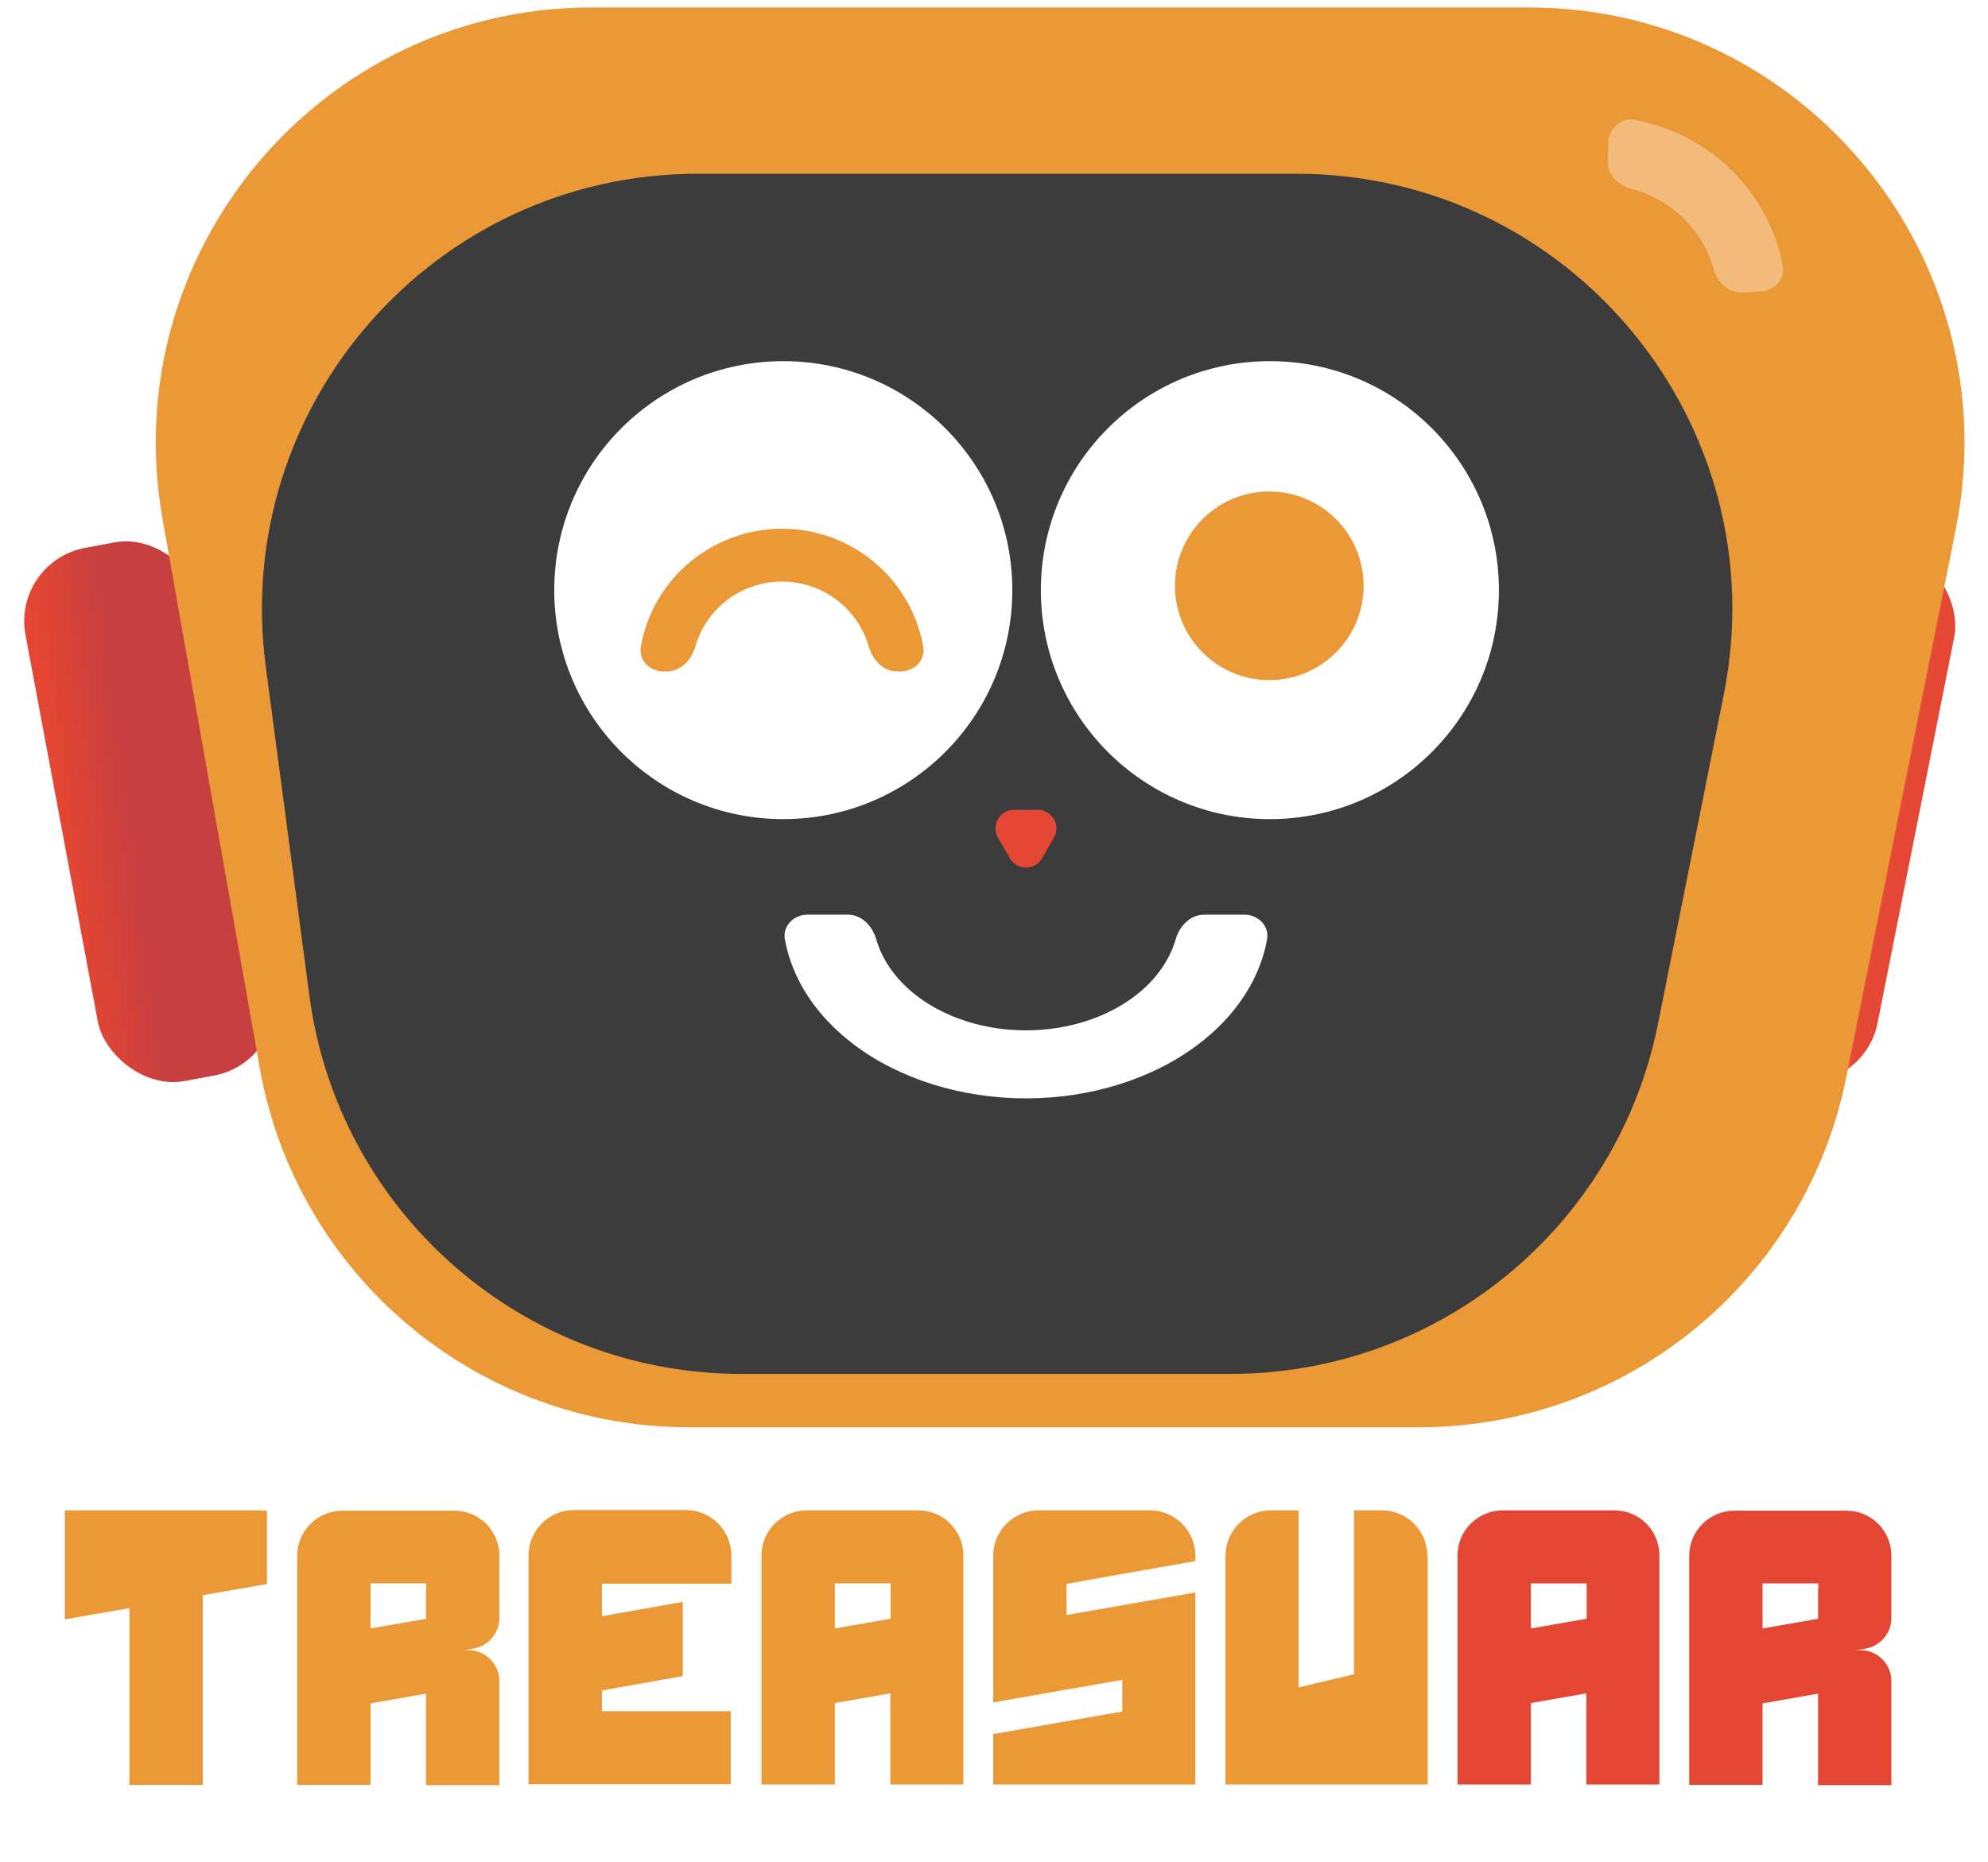 <svg width="460" height="431" viewBox="0 0 460 431" fill="none" xmlns="http://www.w3.org/2000/svg">
<rect x="2.729" y="129.969" width="41.404" height="125.52" rx="17.234" transform="rotate(-10.59 2.729 129.969)" fill="url(#paint0_linear_114_532)"/>
<rect x="431.102" y="253.625" width="41.404" height="125.52" rx="17.234" transform="rotate(-168.77 431.102 253.625)" fill="url(#paint1_linear_114_532)"/>
<g filter="url(#filter0_ii_114_532)">
<path d="M20.956 118.391C10.026 56.641 57.521 0 120.231 0H337.053C400.664 0 448.378 58.187 435.919 120.565L410.561 247.521C401.146 294.658 359.763 328.592 311.696 328.592H142.704C93.803 328.592 51.952 293.499 43.429 245.347L20.956 118.391Z" fill="#EB9837"/>
</g>
<g filter="url(#filter1_di_114_532)">
<path d="M64.369 139.334C56.367 78.922 103.375 25.276 164.314 25.276H302.866C366.479 25.276 414.193 83.467 401.73 145.847L386.522 221.963C377.105 269.097 335.724 303.028 287.658 303.028H174.397C123.835 303.028 81.093 265.575 74.453 215.45L64.369 139.334Z" fill="#3C3C3C"/>
</g>
<g filter="url(#filter2_i_114_532)">
<circle cx="293.837" cy="135.429" r="52.994" fill="white"/>
</g>
<g filter="url(#filter3_i_114_532)">
<circle cx="181.243" cy="135.429" r="52.994" fill="white"/>
</g>
<path d="M372.174 32.896C372.293 29.725 374.972 27.212 378.098 27.757C386.519 29.225 394.352 33.209 400.526 39.249C406.7 45.289 410.854 53.033 412.506 61.42C413.119 64.533 410.665 67.267 407.498 67.455L403.254 67.707C400.087 67.895 397.427 65.448 396.569 62.394C395.309 57.912 392.893 53.802 389.518 50.501C386.143 47.199 381.982 44.873 377.473 43.712C374.401 42.92 371.896 40.315 372.015 37.144L372.174 32.896Z" fill="white" fill-opacity="0.34"/>
<path d="M287.949 211.689C291.122 211.689 293.744 214.281 293.183 217.404C291.537 226.568 285.962 235.135 277.204 241.748C266.647 249.721 252.327 254.199 237.396 254.199C222.465 254.199 208.146 249.721 197.588 241.748C188.83 235.135 183.256 226.568 181.61 217.404C181.049 214.281 183.671 211.689 186.844 211.689L196.2 211.689C199.373 211.689 201.873 214.309 202.749 217.358C204.179 222.342 207.479 226.956 212.328 230.618C218.977 235.638 227.994 238.459 237.396 238.459C246.799 238.459 255.816 235.638 262.464 230.618C267.314 226.956 270.614 222.342 272.044 217.358C272.919 214.309 275.42 211.689 278.593 211.689H287.949Z" fill="white"/>
<path d="M153.525 155.392C150.353 155.392 147.73 152.801 148.281 149.676C149.452 143.038 152.646 136.865 157.497 132.035C163.719 125.84 172.157 122.36 180.956 122.36C189.754 122.36 198.193 125.84 204.414 132.035C209.266 136.865 212.459 143.038 213.631 149.676C214.182 152.801 211.559 155.392 208.386 155.392L207.591 155.392C204.419 155.392 201.924 152.772 201.055 149.72C200.092 146.335 198.272 143.216 195.728 140.683C191.81 136.783 186.496 134.591 180.956 134.591C175.415 134.591 170.101 136.783 166.183 140.683C163.64 143.216 161.82 146.335 160.856 149.72C159.987 152.772 157.493 155.392 154.32 155.392L153.525 155.392Z" fill="#EB9837"/>
<circle cx="293.694" cy="135.573" r="21.829" fill="#EB9837"/>
<path d="M241.127 198.62C239.469 201.492 235.323 201.492 233.665 198.62L230.928 193.881C229.27 191.008 231.343 187.418 234.66 187.418L240.132 187.418C243.449 187.418 245.522 191.008 243.863 193.881L241.127 198.62Z" fill="#E44734"/>
<path d="M60.334 349.543H46.917H29.947H15.007V357.52V366.513V374.781L29.947 372.17V413.073H46.917V369.196L61.784 366.585V349.615H60.261L60.334 349.543ZM98.643 367.818H98.57V374.635L85.734 376.884V366.44H98.643V367.818ZM115.541 374.563C115.541 374.49 115.541 374.418 115.541 374.273V367.891V360.058C115.541 354.257 110.899 349.615 105.097 349.615H79.279C73.477 349.615 68.763 354.257 68.763 360.058V413.073H85.734V394.217L98.57 391.968V413.145H115.541V388.995C115.541 388.922 115.541 388.85 115.541 388.777C115.396 384.861 112.132 381.888 108.361 381.888C107.926 381.888 107.491 381.888 107.055 381.96L109.594 381.525C112.93 380.945 115.396 378.117 115.541 374.781V374.563ZM139.418 366.513H169.224V359.986C169.224 354.184 164.51 349.47 158.709 349.47H132.818C127.016 349.47 122.302 354.184 122.302 359.986V412.927H169.079V396.03H139.272V391.243L157.983 387.907V370.719L139.272 374.055V366.513H139.418ZM206.01 374.635L193.174 376.884V366.44H206.083V374.635H206.01ZM212.537 349.543H186.719C180.918 349.543 176.204 354.184 176.204 359.986V413H193.174V394.144L206.01 391.896V413H222.908V359.986C222.908 354.184 218.267 349.543 212.465 349.543H212.537ZM246.785 366.513H247.075L259.622 364.265L276.592 361.291V360.058C276.592 354.257 271.878 349.543 266.076 349.543H240.331C234.529 349.543 229.815 354.257 229.815 360.058V393.999L246.785 391.026L259.694 388.777V396.102L246.785 398.35L229.815 401.324V413H276.592V368.544L259.622 371.517L246.785 373.765V366.513ZM330.276 360.058C330.276 354.257 325.562 349.543 319.76 349.543H313.305V387.472L300.469 390.518V349.543H294.087C288.285 349.543 283.571 354.257 283.571 360.058V413H330.348V360.058H330.276Z" fill="#EB9837"/>
<path d="M367.062 374.635L354.225 376.884V366.44H367.134V374.635H367.062ZM373.589 349.543H347.771C341.969 349.543 337.255 354.184 337.255 359.986V413H354.225V394.144L367.062 391.896V413H383.96V359.986C383.96 354.184 379.318 349.543 373.516 349.543H373.589ZM420.746 367.818H420.673V374.635L407.837 376.884V366.44H420.746V367.818ZM437.643 374.563C437.643 374.49 437.643 374.418 437.643 374.273V367.891V360.058C437.643 354.257 433.002 349.615 427.2 349.615H401.382C395.58 349.615 390.866 354.257 390.866 360.058V413.073H407.837V394.217L420.673 391.968V413.145H437.643V388.995C437.643 388.922 437.643 388.85 437.643 388.777C437.498 384.861 434.235 381.888 430.464 381.888C430.029 381.888 429.593 381.888 429.158 381.96L431.697 381.525C435.033 380.945 437.498 378.117 437.643 374.781V374.563Z" fill="#E34633"/>
<defs>
<filter id="filter0_ii_114_532" x="19.385" y="0" width="425.701" height="329.741" filterUnits="userSpaceOnUse" color-interpolation-filters="sRGB">
<feFlood flood-opacity="0" result="BackgroundImageFix"/>
<feBlend mode="normal" in="SourceGraphic" in2="BackgroundImageFix" result="shape"/>
<feColorMatrix in="SourceAlpha" type="matrix" values="0 0 0 0 0 0 0 0 0 0 0 0 0 0 0 0 0 0 127 0" result="hardAlpha"/>
<feOffset dx="2.872" dy="1.149"/>
<feGaussianBlur stdDeviation="5.745"/>
<feComposite in2="hardAlpha" operator="arithmetic" k2="-1" k3="1"/>
<feColorMatrix type="matrix" values="0 0 0 0 1 0 0 0 0 1 0 0 0 0 1 0 0 0 0.4 0"/>
<feBlend mode="normal" in2="shape" result="effect1_innerShadow_114_532"/>
<feColorMatrix in="SourceAlpha" type="matrix" values="0 0 0 0 0 0 0 0 0 0 0 0 0 0 0 0 0 0 127 0" result="hardAlpha"/>
<feOffset dx="13.787" dy="0.574"/>
<feGaussianBlur stdDeviation="3.59"/>
<feComposite in2="hardAlpha" operator="arithmetic" k2="-1" k3="1"/>
<feColorMatrix type="matrix" values="0 0 0 0 0.537 0 0 0 0 0.304 0 0 0 0 0.031 0 0 0 0.38 0"/>
<feBlend mode="normal" in2="effect1_innerShadow_114_532" result="effect2_innerShadow_114_532"/>
</filter>
<filter id="filter1_di_114_532" x="59.172" y="25.276" width="348.855" height="291.252" filterUnits="userSpaceOnUse" color-interpolation-filters="sRGB">
<feFlood flood-opacity="0" result="BackgroundImageFix"/>
<feColorMatrix in="SourceAlpha" type="matrix" values="0 0 0 0 0 0 0 0 0 0 0 0 0 0 0 0 0 0 127 0" result="hardAlpha"/>
<feOffset dy="9.191"/>
<feGaussianBlur stdDeviation="2.154"/>
<feComposite in2="hardAlpha" operator="out"/>
<feColorMatrix type="matrix" values="0 0 0 0 0 0 0 0 0 0 0 0 0 0 0 0 0 0 0.35 0"/>
<feBlend mode="normal" in2="BackgroundImageFix" result="effect1_dropShadow_114_532"/>
<feBlend mode="normal" in="SourceGraphic" in2="effect1_dropShadow_114_532" result="shape"/>
<feColorMatrix in="SourceAlpha" type="matrix" values="0 0 0 0 0 0 0 0 0 0 0 0 0 0 0 0 0 0 127 0" result="hardAlpha"/>
<feOffset dx="-2.872" dy="5.745"/>
<feGaussianBlur stdDeviation="14.361"/>
<feComposite in2="hardAlpha" operator="arithmetic" k2="-1" k3="1"/>
<feColorMatrix type="matrix" values="0 0 0 0 1 0 0 0 0 1 0 0 0 0 1 0 0 0 0.25 0"/>
<feBlend mode="normal" in2="shape" result="effect2_innerShadow_114_532"/>
</filter>
<filter id="filter2_i_114_532" x="240.843" y="82.435" width="105.988" height="107.137" filterUnits="userSpaceOnUse" color-interpolation-filters="sRGB">
<feFlood flood-opacity="0" result="BackgroundImageFix"/>
<feBlend mode="normal" in="SourceGraphic" in2="BackgroundImageFix" result="shape"/>
<feColorMatrix in="SourceAlpha" type="matrix" values="0 0 0 0 0 0 0 0 0 0 0 0 0 0 0 0 0 0 127 0" result="hardAlpha"/>
<feOffset dy="1.149"/>
<feGaussianBlur stdDeviation="0.574"/>
<feComposite in2="hardAlpha" operator="arithmetic" k2="-1" k3="1"/>
<feColorMatrix type="matrix" values="0 0 0 0 1 0 0 0 0 1 0 0 0 0 1 0 0 0 0.25 0"/>
<feBlend mode="normal" in2="shape" result="effect1_innerShadow_114_532"/>
</filter>
<filter id="filter3_i_114_532" x="128.249" y="82.435" width="105.988" height="107.137" filterUnits="userSpaceOnUse" color-interpolation-filters="sRGB">
<feFlood flood-opacity="0" result="BackgroundImageFix"/>
<feBlend mode="normal" in="SourceGraphic" in2="BackgroundImageFix" result="shape"/>
<feColorMatrix in="SourceAlpha" type="matrix" values="0 0 0 0 0 0 0 0 0 0 0 0 0 0 0 0 0 0 127 0" result="hardAlpha"/>
<feOffset dy="1.149"/>
<feGaussianBlur stdDeviation="0.574"/>
<feComposite in2="hardAlpha" operator="arithmetic" k2="-1" k3="1"/>
<feColorMatrix type="matrix" values="0 0 0 0 1 0 0 0 0 1 0 0 0 0 1 0 0 0 0.25 0"/>
<feBlend mode="normal" in2="shape" result="effect1_innerShadow_114_532"/>
</filter>
<linearGradient id="paint0_linear_114_532" x1="2.959" y1="199.852" x2="18.716" y2="200.753" gradientUnits="userSpaceOnUse">
<stop stop-color="#E34633"/>
<stop offset="1" stop-color="#C83F3F"/>
</linearGradient>
<linearGradient id="paint1_linear_114_532" x1="433.732" y1="323.823" x2="451.009" y2="323.82" gradientUnits="userSpaceOnUse">
<stop offset="0" stop-color="#E44734"/>
<stop offset="1" stop-color="#ED6648"/>
</linearGradient>
</defs>
</svg>
